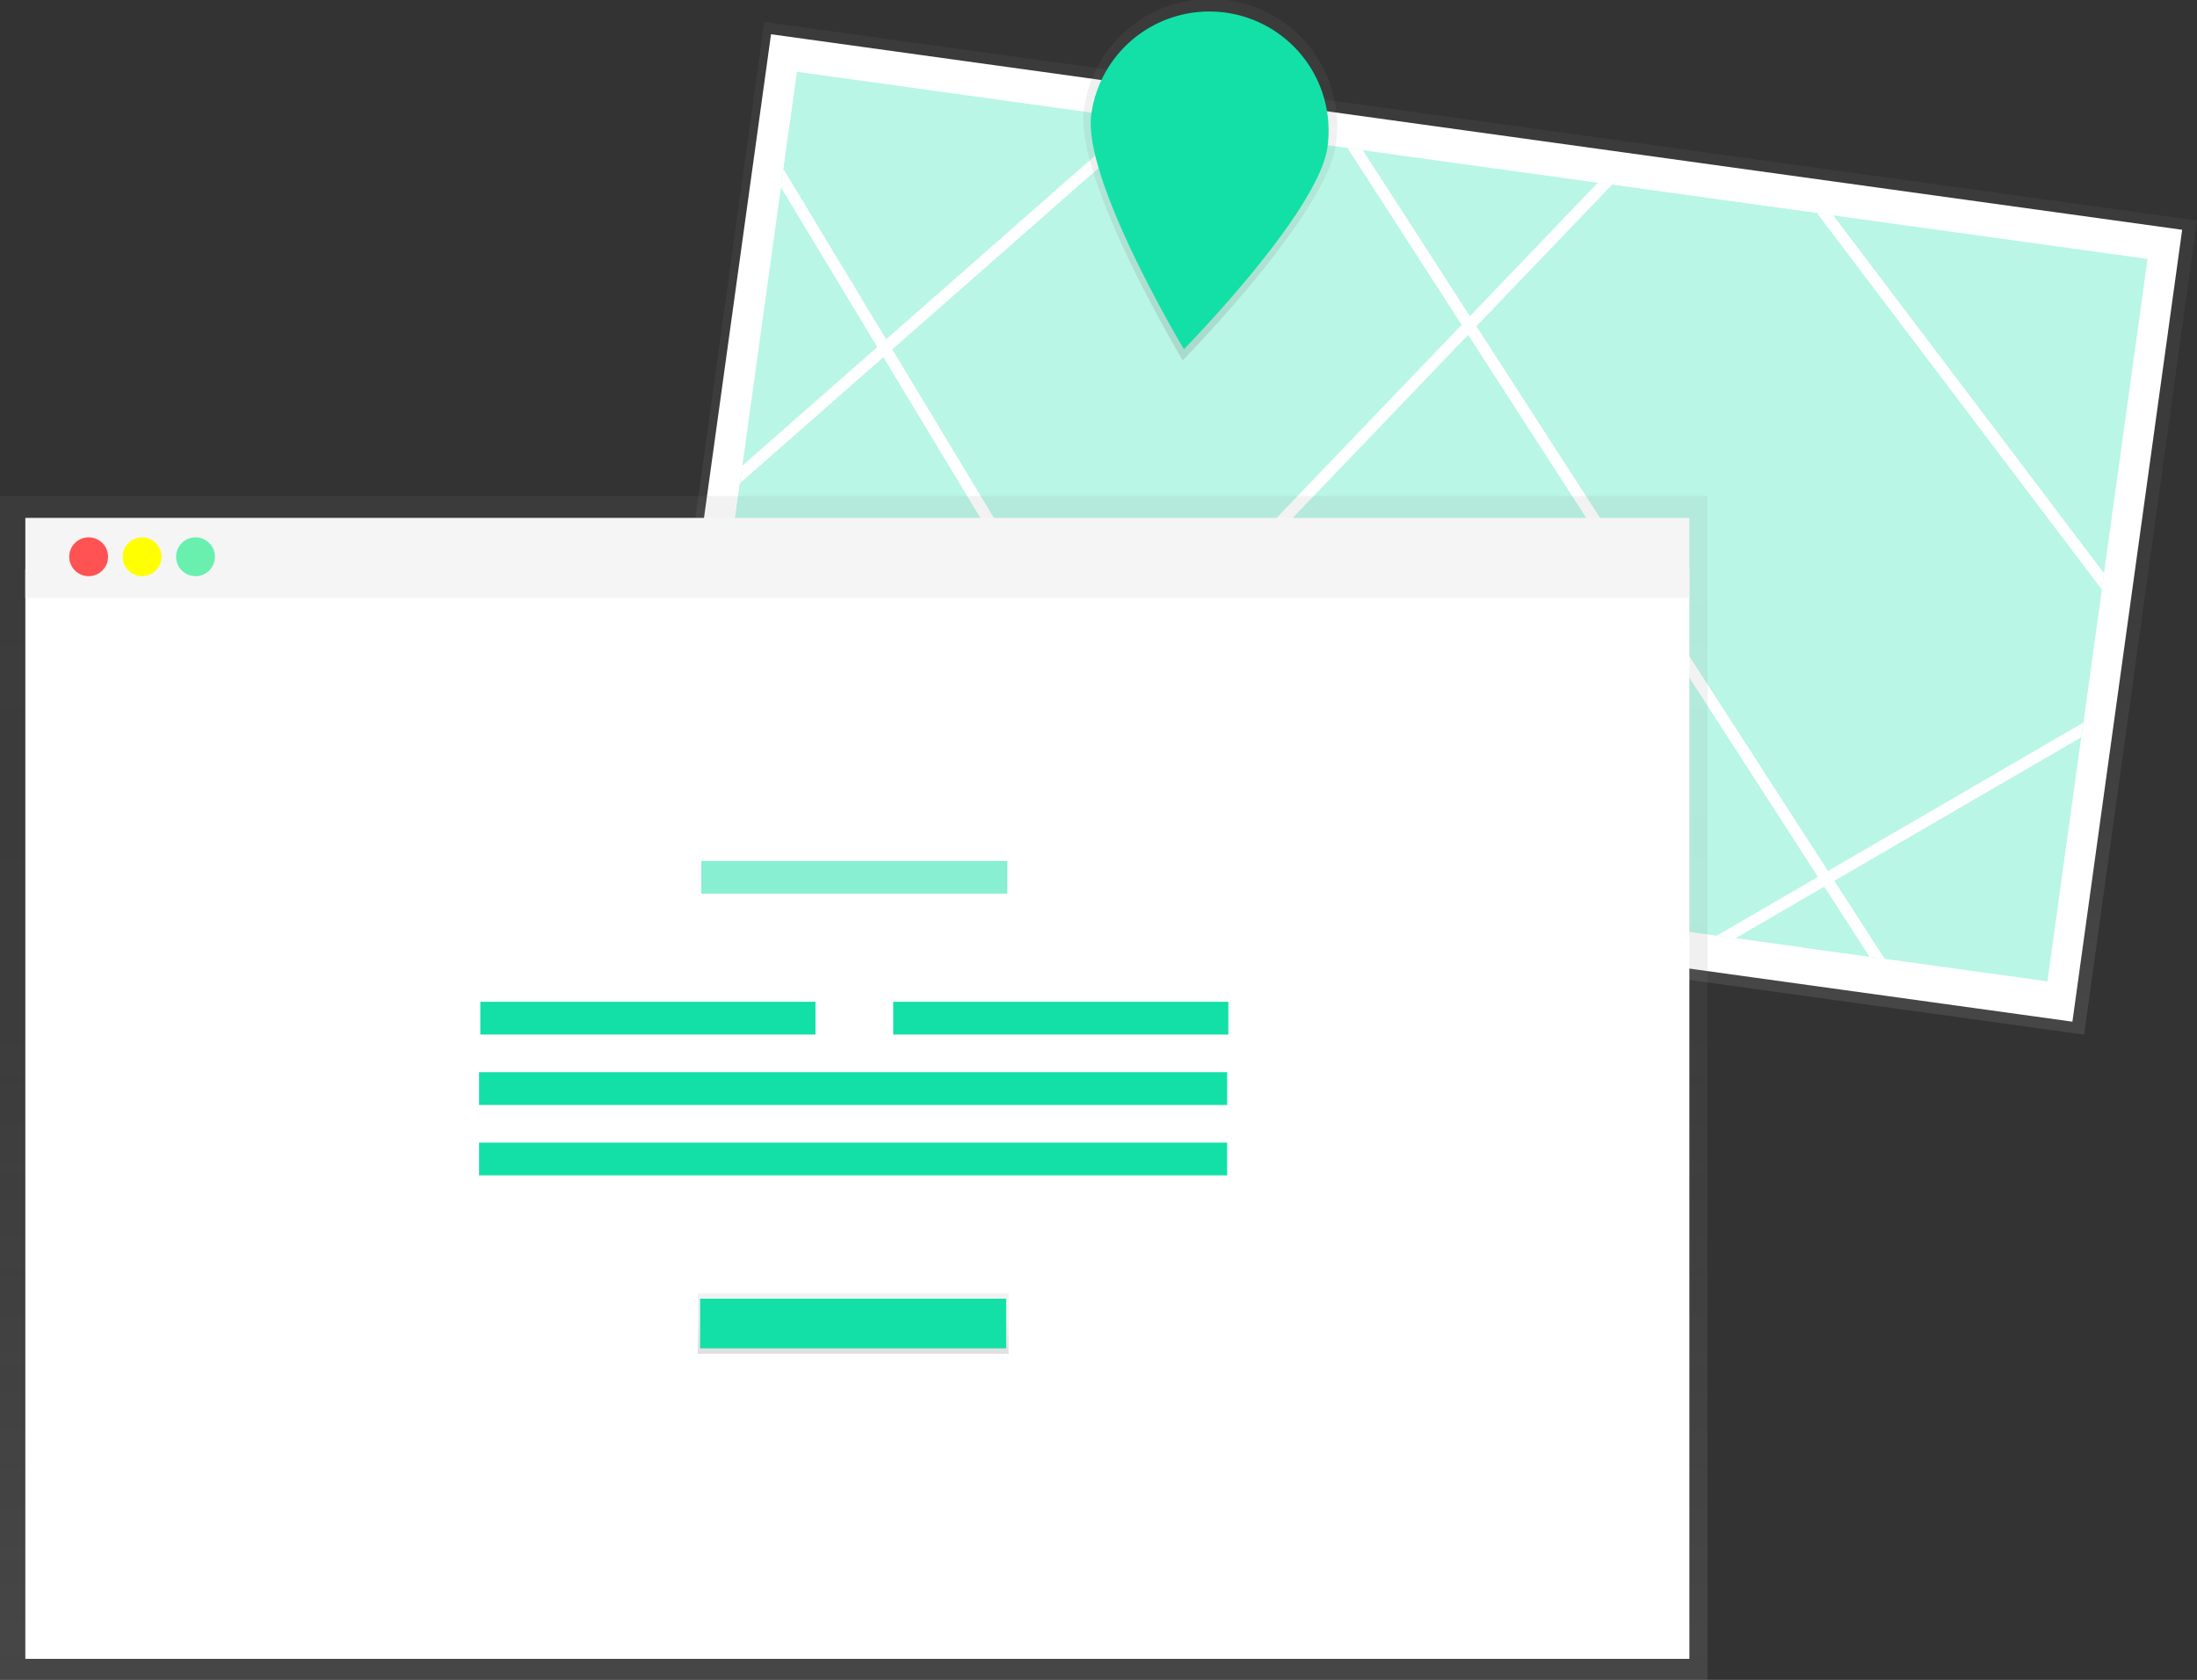 <svg id="2490755a-457e-4afb-a65a-0ea5e4d54fde" data-name="Layer 1" xmlns="http://www.w3.org/2000/svg" 
xmlns:xlink="http://www.w3.org/1999/xlink" width="945.48" height="723.06" viewBox="0 0 945.48 723.06">
<rect x="0" y="0" width="945.48" height="723.06" fill="#333333" stroke="none"/>
<defs><linearGradient id="8cd9664d-1da2-4d12-b141-6acf96f68a9c" x1="740.07" y1="472.54" x2="740.07" y2="118.79"
 gradientTransform="matrix(0, 1.01, -1, 0, 1038.56, -429.84)" gradientUnits="userSpaceOnUse"><stop offset="0"
  stop-color="gray" stop-opacity="0.25"/><stop offset="0.54" stop-color="gray" stop-opacity="0.12"/>
  <stop offset="1" stop-color="gray" stop-opacity="0.1"/></linearGradient><clipPath id=
  "cdabdff6-c4be-4715-8138-a67c0a106d83" transform="translate(-130 -89.47)"><rect 
  id="7312e2fe-1465-434b-8399-0e3c35e3f2aa" data-name="&lt;Rectangle&gt;" x="448.64"
   y="159.18" width="586.78" height="313.91" transform="translate(50.43 -98.88) rotate(7.89)" fill="#7b5eea"/>
   </clipPath><linearGradient id="2e0ace27-f24d-4475-8753-15718c01a844" x1="627.79" y1="238.31" x2="627.79" y2="82.56"
    gradientTransform="translate(47.68 -77.98) rotate(7.89)" xlink:href="#8cd9664d-1da2-4d12-b141-6acf96f68a9c"/>
    <linearGradient id="4557fcba-ba8e-4ca6-a47b-16bad646016f" x1="367.4" y1="723.06" x2="367.4" y2="213.51"
     gradientTransform="matrix(1, 0, 0, 1, 0, 0)" xlink:href="#8cd9664d-1da2-4d12-b141-6acf96f68a9c"/>
     <linearGradient id="4f826130-72fb-45c0-ad33-c53e19fef0b1" x1="367.14" y1="582.74" x2="367.14"
      y2="556.61" gradientTransform="matrix(1, 0, 0, 1, 0, 0)" xlink:href="#8cd9664d-1da2-4d12-b141-6acf96f68a9c"/>
      </defs><title>address</title><rect x="566.02" y="5.62" width="353.76" height="622.49" 
      transform="translate(197.04 919.76) rotate(-82.11)" fill="url(#8cd9664d-1da2-4d12-b141-6acf96f68a9c)"/>
      <rect x="435.28" y="144.67" width="613.09" height="344.1" transform="translate(-79.49 -188.31) rotate(7.89)"
       fill="#fff"/><g opacity="0.3"><rect id="f33a93cd-dff1-45ca-976d-3ca4de540e86" data-name="&lt;Rectangle&gt;"
        x="448.64" y="159.18" width="586.78" height="313.91" transform="translate(-79.57 -188.35) rotate(7.89)" 
        fill="#13E0A7"/><g clip-path="url(#cdabdff6-c4be-4715-8138-a67c0a106d83)">
        <polyline points="305.89 25.78 541.8 416.84 685.31 436.73 935.87 291.06 738.08 29.61 387.52 395.45 
        187.09 320.14 545.2 5.32 837.19 457.78" fill="#13E0A7" stroke="#fff" stroke-miterlimit="10"
         stroke-width="5"/></g></g><path d="M704.85,151.82c-4.16,30-65.87,92.74-65.87,92.74s-46.66-77.76-42.5-107.76a54.71,54.71,0,1,1,108.38,15Z"
          transform="translate(-130 -89.47)" fill="url(#2e0ace27-f24d-4475-8753-15718c01a844)"/>
          <path d="M701.29,152.77c-3.9,28.14-61.79,87-61.79,87s-43.77-72.94-39.87-101.08a51.31,51.31,0,1,1,101.65,14.09Z"
          transform="translate(-130 -89.47)" fill="#13E0A7"/><ellipse cx="651.03" cy="141.65" rx="25.72" 
          ry="25.66" transform="translate(291.34 677.6) rotate(-82.11)" fill="#13E0A7"/>
          <polygon points="0 213.51 0 239.22 0 723.06 734.81 723.06 734.81 239.22 734.81 213.51 0 213.51" 
          fill="url(#4557fcba-ba8e-4ca6-a47b-16bad646016f)"/><rect x="10.9" y="245.21" width="716.12"
           height="468.79" fill="#fff"/><rect x="10.9" y="222.91" width="716.12" height="34.49" fill="#f5f5f5"/>
           <circle cx="38.15" cy="239.64" r="8.36" fill="#ff5252"/><circle cx="61.15" cy="239.64" r="8.36" fill="#ff0"/><circle cx="84.14" cy="239.64" r="8.36" fill="#69f0ae"/>
           <rect x="301.81" y="370.55" width="131.7" height="14.11" fill="#13E0A7" opacity="0.5"/>
           <rect x="206.7" y="431.18" width="144.24" height="14.11" fill="#13E0A7"/><rect x="514.39" y="520.65" 
           width="144.24" height="14.11" transform="translate(1043.02 965.94) rotate(-180)" fill="#13E0A7"/>
           <rect x="206.17" y="461.49" width="321.93" height="14.11" fill="#13E0A7"/><rect x="206.17" 
           y="491.8" width="321.93" height="14.11" fill="#13E0A7"/><rect x="300.25"
          y="556.61" width="133.79" height="26.13" fill="url(#4f826130-72fb-45c0-ad33-c53e19fef0b1)"/>
<rect x="301.29" y="558.98" width="131.7" height="21.38" fill="#13E0A7"/></svg>